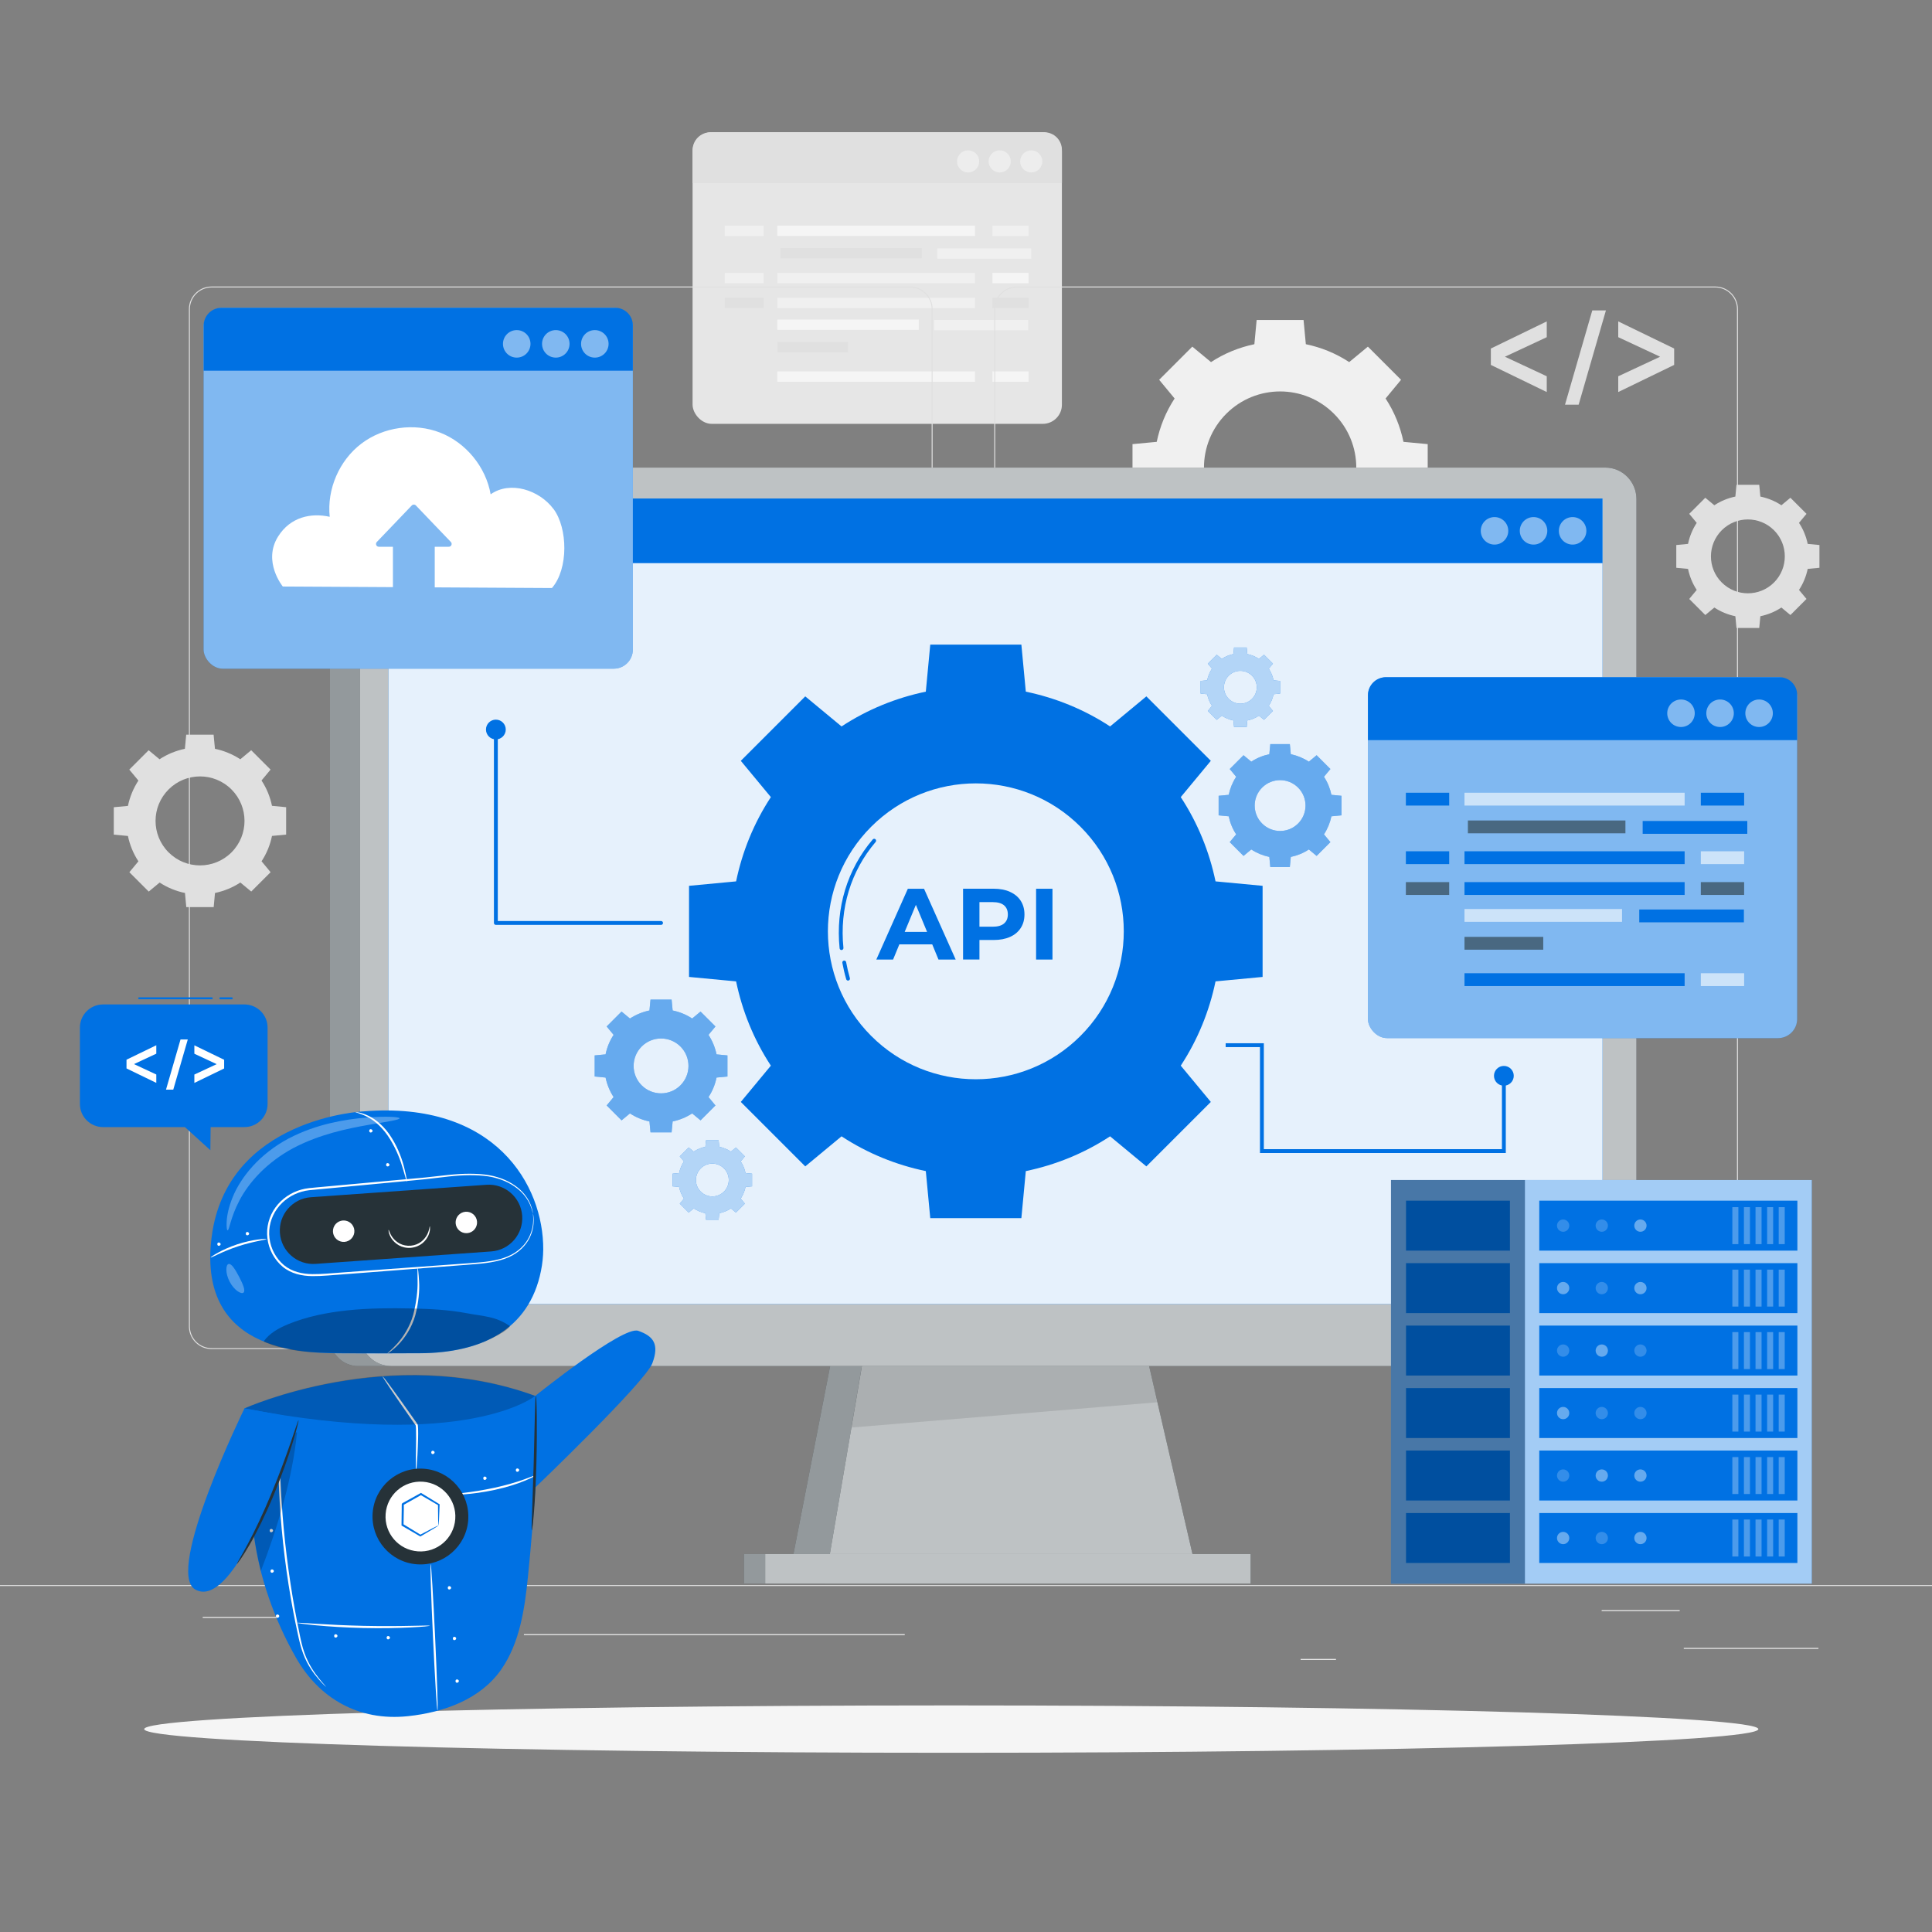 <?xml version="1.0" encoding="UTF-8"?>
<svg xmlns="http://www.w3.org/2000/svg" version="1.1" viewBox="0 0 500 500">
  <rect x="0" y="0" width="500" height="500" fill="#808080" stroke="none"/>
  <!-- Generator: Adobe Illustrator 28.7.1, SVG Export Plug-In . SVG Version: 1.2.0 Build 142)  -->
  <g>
    <g id="Background_complete">
      <path d="M303.99,103.13c-2.28,3.47-3.81,7.29-4.63,11.22l-6.27.59v12.14s6.27.59,6.27.59c.82,3.93,2.35,7.75,4.63,11.22l-4,4.84,8.58,8.58,4.84-4c3.47,2.28,7.29,3.81,11.22,4.63l.59,6.27h12.14s.59-6.27.59-6.27c3.94-.82,7.75-2.35,11.22-4.63l4.84,4,8.58-8.58-4-4.84c2.28-3.47,3.81-7.29,4.63-11.22l6.27-.59v-12.14s-6.27-.59-6.27-.59c-.82-3.93-2.35-7.75-4.63-11.22l4-4.84-8.58-8.58-4.84,4c-3.47-2.28-7.29-3.82-11.22-4.63l-.59-6.27h-12.14s-.59,6.27-.59,6.27c-3.93.82-7.75,2.35-11.22,4.63l-4.84-4-8.58,8.58,4,4.84ZM345.23,107.08c7.7,7.7,7.7,20.18,0,27.87-7.7,7.7-20.18,7.7-27.87,0-7.7-7.7-7.7-20.18,0-27.87,7.7-7.7,20.18-7.7,27.87,0Z" style="fill: #f0f0f0;"/>
      <g>
        <g>
          <rect x="179.24" y="34.23" width="95.58" height="75.46" rx="4.94" ry="4.94" style="fill: #e6e6e6;"/>
          <path d="M183.86,34.23h86.41c2.51,0,4.55,2.04,4.55,4.55v8.61h-95.58v-8.53c0-2.55,2.07-4.63,4.63-4.63Z" style="fill: #e0e0e0;"/>
        </g>
        <g>
          <path d="M269.75,41.77c0,1.59-1.29,2.87-2.87,2.87s-2.87-1.29-2.87-2.87,1.29-2.87,2.87-2.87,2.87,1.29,2.87,2.87Z" style="fill: #fafafa; opacity: .5;"/>
          <path d="M261.59,41.77c0,1.59-1.29,2.87-2.87,2.87s-2.87-1.29-2.87-2.87,1.29-2.87,2.87-2.87,2.87,1.29,2.87,2.87Z" style="fill: #fafafa; opacity: .5;"/>
          <circle cx="250.55" cy="41.77" r="2.87" style="fill: #fafafa; opacity: .5;"/>
        </g>
        <rect x="201.18" y="58.39" width="51.14" height="2.68" style="fill: #fff; opacity: .6;"/>
        <rect x="201.97" y="64.18" width="36.59" height="2.68" style="fill: #e0e0e0;"/>
        <rect x="256.84" y="58.39" width="9.35" height="2.68" style="fill: #f0f0f0;"/>
        <rect x="187.57" y="58.39" width="10.06" height="2.68" style="fill: #f0f0f0;"/>
        <rect x="201.18" y="70.62" width="51.14" height="2.68" style="fill: #f0f0f0;"/>
        <rect x="256.84" y="70.62" width="9.35" height="2.68" style="fill: #fff; opacity: .6;"/>
        <rect x="187.57" y="70.62" width="10.06" height="2.68" style="fill: #f0f0f0;"/>
        <rect x="201.18" y="96.12" width="51.14" height="2.68" style="fill: #fff; opacity: .6;"/>
        <rect x="256.84" y="96.12" width="9.35" height="2.68" style="fill: #fff; opacity: .6;"/>
        <rect x="201.18" y="77.07" width="51.14" height="2.68" style="fill: #f0f0f0;"/>
        <rect x="256.84" y="77.07" width="9.35" height="2.68" style="fill: #e0e0e0;"/>
        <rect x="187.57" y="77.07" width="10.06" height="2.68" style="fill: #e0e0e0;"/>
        <rect x="242.57" y="64.29" width="24.31" height="2.68" style="fill: #f0f0f0;"/>
        <rect x="201.18" y="82.69" width="36.59" height="2.68" style="fill: #fff; opacity: .6;"/>
        <rect x="241.77" y="82.8" width="24.31" height="2.68" style="fill: #f0f0f0;"/>
        <rect x="201.18" y="88.52" width="18.3" height="2.68" style="fill: #e0e0e0;"/>
      </g>
      <g>
        <g>
          <path d="M400.3,87.26l-10.83,5.06,10.83,5.06v4.08l-14.47-7.02v-4.24l14.47-7.02v4.08Z" style="fill: #e0e0e0;"/>
          <path d="M433.27,90.2v4.24l-14.47,7.02v-4.08l10.83-5.06-10.83-5.06v-4.08l14.47,7.02Z" style="fill: #e0e0e0;"/>
        </g>
        <polygon points="412.08 80.34 405.02 104.74 408.55 104.74 415.61 80.34 412.08 80.34" style="fill: #e0e0e0;"/>
      </g>
      <path d="M35.82,202.01c-1.33,2.03-2.23,4.26-2.71,6.56l-3.66.34v7.09s3.66.35,3.66.35c.48,2.3,1.37,4.53,2.71,6.56l-2.34,2.82,5.01,5.01,2.82-2.34c2.03,1.33,4.26,2.23,6.56,2.7l.34,3.66h7.09s.34-3.66.34-3.66c2.3-.48,4.53-1.37,6.56-2.71l2.82,2.34,5.01-5.01-2.34-2.82c1.33-2.03,2.23-4.26,2.7-6.56l3.66-.35v-7.09s-3.66-.35-3.66-.35c-.48-2.3-1.37-4.53-2.71-6.56l2.34-2.82-5.01-5.01-2.82,2.34c-2.03-1.33-4.26-2.23-6.56-2.71l-.35-3.66h-7.09s-.34,3.66-.34,3.66c-2.3.48-4.53,1.37-6.56,2.71l-2.82-2.34-5.01,5.01,2.34,2.82ZM59.91,204.31c4.49,4.5,4.5,11.78,0,16.28-4.5,4.5-11.78,4.5-16.28,0s-4.5-11.78,0-16.28c4.5-4.5,11.78-4.5,16.28,0Z" style="fill: #e0e0e0;"/>
      <path d="M439.11,135.32c-1.11,1.68-1.85,3.53-2.25,5.44l-3.04.29v5.89s3.04.29,3.04.29c.4,1.91,1.14,3.76,2.25,5.44l-1.94,2.34,4.16,4.16,2.34-1.94c1.68,1.11,3.53,1.85,5.44,2.25l.29,3.04h5.89s.29-3.04.29-3.04c1.91-.4,3.76-1.14,5.44-2.25l2.34,1.94,4.16-4.16-1.94-2.34c1.11-1.68,1.85-3.53,2.25-5.44l3.04-.29v-5.89s-3.04-.29-3.04-.29c-.4-1.91-1.14-3.76-2.25-5.44l1.94-2.34-4.16-4.16-2.34,1.94c-1.68-1.11-3.53-1.85-5.44-2.25l-.29-3.04h-5.89s-.29,3.04-.29,3.04c-1.91.4-3.76,1.14-5.44,2.25l-2.34-1.94-4.16,4.16,1.94,2.34ZM459.11,137.23c3.73,3.73,3.73,9.78,0,13.52-3.73,3.73-9.78,3.73-13.52,0s-3.73-9.78,0-13.52c3.73-3.73,9.78-3.73,13.52,0Z" style="fill: #e0e0e0;"/>
      <g>
        <rect x="435.76" y="426.47" width="34.85" height=".26" style="fill: #ebebeb;"/>
        <rect x="336.6" y="429.33" width="9.15" height=".26" style="fill: #ebebeb;"/>
        <rect x="414.51" y="416.7" width="20.19" height=".26" style="fill: #ebebeb;"/>
        <rect x="52.46" y="418.47" width="45.44" height=".26" style="fill: #ebebeb;"/>
        <rect x="107.27" y="418.47" width="6.66" height=".26" style="fill: #ebebeb;"/>
        <rect x="135.59" y="422.91" width="98.56" height=".26" style="fill: #ebebeb;"/>
      </g>
      <g>
        <g>
          <path d="M443.92,349.14h-180.75c-3.23,0-5.86-2.63-5.86-5.86V80.01c0-3.23,2.63-5.86,5.86-5.86h180.75c3.23,0,5.86,2.63,5.86,5.86v263.27c0,3.23-2.63,5.86-5.86,5.86ZM263.17,74.4c-3.09,0-5.61,2.52-5.61,5.61v263.27c0,3.09,2.52,5.61,5.61,5.61h180.75c3.09,0,5.61-2.52,5.61-5.61V80.01c0-3.09-2.52-5.61-5.61-5.61h-180.75Z" style="fill: #e0e0e0;"/>
          <path d="M235.49,349.14H54.75c-3.23,0-5.86-2.63-5.86-5.86V80.01c0-3.23,2.63-5.86,5.86-5.86h180.75c3.23,0,5.86,2.63,5.86,5.86v263.27c0,3.23-2.63,5.86-5.86,5.86ZM54.75,74.4c-3.09,0-5.61,2.52-5.61,5.61v263.27c0,3.09,2.52,5.61,5.61,5.61h180.75c3.09,0,5.61-2.52,5.61-5.61V80.01c0-3.09-2.52-5.61-5.61-5.61H54.75Z" style="fill: #e0e0e0;"/>
        </g>
        <rect x="0" y="410.21" width="500" height=".25" style="fill: #e0e0e0;"/>
      </g>
    </g>
    <g id="Background_simple" style="display: none;">
      <path d="M411.14,148.1c-.24-18.06-1.99-36.44-9.08-53.05-7.09-16.61-20.19-31.36-37.37-36.92-15.77-5.1-33.26-2-48.35,4.86-26.98,12.26-47.34,35.4-65.1,59.12-9.3,12.42-18.21,25.27-27.8,37.47-15.19,19.32-37.03,32.28-61.27,36.34l-70.4,11.77c-18.46,3.32-40.75,8.42-46.72,19.61-5.98,11.19-4.26,25.3,1.65,36.53s15.49,20.05,25.38,28c46.52,37.46,103.18,60.58,161.06,75.33,24.17,6.16,49.87,10.91,73.81,3.88,34.9-10.25,58.19-43.13,73.29-76.22,20.92-45.83,31.56-96.33,30.9-146.71Z" style="fill: #407bff;"/>
      <g style="opacity: .9;">
        <path d="M411.14,148.1c-.24-18.06-1.99-36.44-9.08-53.05-7.09-16.61-20.19-31.36-37.37-36.92-15.77-5.1-33.26-2-48.35,4.86-26.98,12.26-47.34,35.4-65.1,59.12-9.3,12.42-18.21,25.27-27.8,37.47-15.19,19.32-37.03,32.28-61.27,36.34l-70.4,11.77c-18.46,3.32-40.75,8.42-46.72,19.61-5.98,11.19-4.26,25.3,1.65,36.53s15.49,20.05,25.38,28c46.52,37.46,103.18,60.58,161.06,75.33,24.17,6.16,49.87,10.91,73.81,3.88,34.9-10.25,58.19-43.13,73.29-76.22,20.92-45.83,31.56-96.33,30.9-146.71Z" style="fill: #fff;"/>
      </g>
    </g>
    <g id="Shadow">
      <path d="M455.06,447.49c0,3.39-93.52,6.13-208.87,6.13s-208.87-2.75-208.87-6.13,93.52-6.13,208.87-6.13,208.87,2.75,208.87,6.13Z" style="fill: #f5f5f5;"/>
    </g>
    <g id="Device">
      <g>
        <g>
          <g>
            <path d="M94.51,121.01h23.63v232.53h-25.42c-4.04,0-7.32-3.28-7.32-7.32v-216.11c0-5.03,4.08-9.11,9.11-9.11Z" style="fill: #263238; isolation: isolate;"/>
            <polygon points="215.62 349.53 205.22 402.82 220.31 402.82 232.35 349.97 215.62 349.53" style="fill: #263238; isolation: isolate;"/>
            <rect x="192.53" y="402.19" width="7.64" height="7.64" style="fill: #263238; isolation: isolate;"/>
            <path d="M94.51,121.01h23.63v232.53h-25.42c-4.04,0-7.32-3.28-7.32-7.32v-216.11c0-5.03,4.08-9.11,9.11-9.11Z" style="fill: #fff; opacity: .5;"/>
            <polygon points="215.62 349.53 205.22 402.82 220.31 402.82 232.35 349.97 215.62 349.53" style="fill: #fff; opacity: .5;"/>
            <rect x="192.53" y="402.19" width="7.64" height="7.64" style="fill: #fff; opacity: .5;"/>
          </g>
          <polygon points="310.38 409.83 213.46 409.83 227.23 329.07 291.73 329.07 310.38 409.83" style="fill: #263238;"/>
          <polygon points="310.38 409.83 213.46 409.83 227.23 329.07 291.73 329.07 310.38 409.83" style="fill: #fff; opacity: .7;"/>
          <polygon points="297.34 353.54 223.02 353.54 220.31 369.45 299.51 362.91 297.34 353.54" style="isolation: isolate; opacity: .1;"/>
          <g>
            <rect x="198.03" y="402.19" width="125.63" height="7.64" style="fill: #263238;"/>
            <g style="opacity: .7;">
              <rect x="198.03" y="402.19" width="125.63" height="7.64" style="fill: #fff;"/>
            </g>
          </g>
          <g>
            <path d="M101.23,121.01h314.24c4.44,0,8.04,3.66,8.04,8.17v216.18c0,4.51-3.6,8.17-8.04,8.17H101.23c-4.44,0-8.04-3.66-8.04-8.17v-216.18c0-4.51,3.6-8.17,8.04-8.17Z" style="fill: #263238;"/>
            <g style="opacity: .7;">
              <path d="M101.23,121.01h314.24c4.44,0,8.04,3.66,8.04,8.17v216.18c0,4.51-3.6,8.17-8.04,8.17H101.23c-4.44,0-8.04-3.66-8.04-8.17v-216.18c0-4.51,3.6-8.17,8.04-8.17Z" style="fill: #fff;"/>
            </g>
            <g>
              <rect x="100.55" y="129.01" width="314.18" height="208.46" style="fill: #0071e3;"/>
              <rect x="100.55" y="129.01" width="314.18" height="208.46" style="fill: #fff; opacity: .9;"/>
              <rect x="100.55" y="129.01" width="314.18" height="16.73" style="fill: #0071e3;"/>
              <path d="M410.55,137.38c0,1.96-1.59,3.56-3.56,3.56s-3.56-1.59-3.56-3.56,1.59-3.56,3.56-3.56,3.56,1.59,3.56,3.56Z" style="fill: #fff; opacity: .5;"/>
              <path d="M400.44,137.38c0,1.96-1.59,3.56-3.56,3.56s-3.56-1.59-3.56-3.56,1.59-3.56,3.56-3.56,3.56,1.59,3.56,3.56Z" style="fill: #fff; opacity: .5;"/>
              <path d="M390.34,137.38c0,1.96-1.59,3.56-3.56,3.56s-3.56-1.59-3.56-3.56,1.59-3.56,3.56-3.56,3.56,1.59,3.56,3.56Z" style="fill: #fff; opacity: .5;"/>
            </g>
          </g>
        </g>
        <g>
          <path d="M158.8,267.82c-1.03,1.56-1.72,3.28-2.08,5.05l-2.82.27v5.46s2.82.27,2.82.27c.37,1.77,1.06,3.48,2.08,5.05l-1.8,2.17,3.86,3.86,2.17-1.8c1.56,1.03,3.28,1.72,5.05,2.08l.27,2.82h5.46s.27-2.82.27-2.82c1.77-.37,3.48-1.06,5.05-2.08l2.17,1.8,3.86-3.86-1.8-2.17c1.03-1.56,1.72-3.28,2.08-5.05l2.82-.27v-5.46s-2.82-.27-2.82-.27c-.37-1.77-1.06-3.48-2.08-5.05l1.8-2.17-3.86-3.86-2.17,1.8c-1.56-1.03-3.28-1.72-5.05-2.08l-.27-2.82h-5.46s-.27,2.82-.27,2.82c-1.77.37-3.48,1.06-5.05,2.08l-2.17-1.8-3.86,3.86,1.8,2.17ZM176.1,270.84c2.77,2.77,2.77,7.27,0,10.04-2.77,2.77-7.27,2.77-10.04,0s-2.77-7.27,0-10.04,7.27-2.77,10.04,0Z" style="fill: #0071e3;"/>
          <path d="M158.8,267.82c-1.03,1.56-1.72,3.28-2.08,5.05l-2.82.27v5.46s2.82.27,2.82.27c.37,1.77,1.06,3.48,2.08,5.05l-1.8,2.17,3.86,3.86,2.17-1.8c1.56,1.03,3.28,1.72,5.05,2.08l.27,2.82h5.46s.27-2.82.27-2.82c1.77-.37,3.48-1.06,5.05-2.08l2.17,1.8,3.86-3.86-1.8-2.17c1.03-1.56,1.72-3.28,2.08-5.05l2.82-.27v-5.46s-2.82-.27-2.82-.27c-.37-1.77-1.06-3.48-2.08-5.05l1.8-2.17-3.86-3.86-2.17,1.8c-1.56-1.03-3.28-1.72-5.05-2.08l-.27-2.82h-5.46s-.27,2.82-.27,2.82c-1.77.37-3.48,1.06-5.05,2.08l-2.17-1.8-3.86,3.86,1.8,2.17ZM176.1,270.84c2.77,2.77,2.77,7.27,0,10.04-2.77,2.77-7.27,2.77-10.04,0s-2.77-7.27,0-10.04,7.27-2.77,10.04,0Z" style="fill: #fff; opacity: .4;"/>
        </g>
        <g>
          <path d="M319.92,201.03c-.95,1.45-1.59,3.04-1.93,4.67l-2.61.25v5.06s2.61.25,2.61.25c.34,1.64.98,3.23,1.93,4.67l-1.67,2.01,3.57,3.57,2.01-1.67c1.45.95,3.04,1.59,4.67,1.93l.25,2.61h5.06s.25-2.61.25-2.61c1.64-.34,3.23-.98,4.67-1.93l2.01,1.67,3.57-3.57-1.67-2.01c.95-1.45,1.59-3.04,1.93-4.67l2.61-.25v-5.06s-2.61-.25-2.61-.25c-.34-1.64-.98-3.23-1.93-4.67l1.67-2.01-3.57-3.57-2.01,1.67c-1.45-.95-3.04-1.59-4.67-1.93l-.25-2.61h-5.06s-.25,2.61-.25,2.61c-1.64.34-3.23.98-4.67,1.93l-2.01-1.67-3.57,3.57,1.67,2.01ZM335.94,203.83c2.57,2.57,2.57,6.73,0,9.3-2.57,2.57-6.73,2.57-9.3,0s-2.57-6.73,0-9.3c2.57-2.57,6.73-2.57,9.3,0Z" style="fill: #0071e3;"/>
          <path d="M319.92,201.03c-.95,1.45-1.59,3.04-1.93,4.67l-2.61.25v5.06s2.61.25,2.61.25c.34,1.64.98,3.23,1.93,4.67l-1.67,2.01,3.57,3.57,2.01-1.67c1.45.95,3.04,1.59,4.67,1.93l.25,2.61h5.06s.25-2.61.25-2.61c1.64-.34,3.23-.98,4.67-1.93l2.01,1.67,3.57-3.57-1.67-2.01c.95-1.45,1.59-3.04,1.93-4.67l2.61-.25v-5.06s-2.61-.25-2.61-.25c-.34-1.64-.98-3.23-1.93-4.67l1.67-2.01-3.57-3.57-2.01,1.67c-1.45-.95-3.04-1.59-4.67-1.93l-.25-2.61h-5.06s-.25,2.61-.25,2.61c-1.64.34-3.23.98-4.67,1.93l-2.01-1.67-3.57,3.57,1.67,2.01ZM335.94,203.83c2.57,2.57,2.57,6.73,0,9.3-2.57,2.57-6.73,2.57-9.3,0s-2.57-6.73,0-9.3c2.57-2.57,6.73-2.57,9.3,0Z" style="fill: #fff; opacity: .4;"/>
        </g>
        <g>
          <path d="M313.66,173.05c-.61.93-1.03,1.96-1.25,3.02l-1.69.16v3.27s1.69.16,1.69.16c.22,1.06.63,2.09,1.25,3.02l-1.08,1.3,2.31,2.31,1.3-1.08c.93.61,1.96,1.03,3.02,1.25l.16,1.69h3.27s.16-1.69.16-1.69c1.06-.22,2.09-.63,3.02-1.25l1.3,1.08,2.31-2.31-1.08-1.3c.61-.93,1.03-1.96,1.25-3.02l1.69-.16v-3.27s-1.69-.16-1.69-.16c-.22-1.06-.63-2.09-1.25-3.02l1.08-1.3-2.31-2.31-1.3,1.08c-.93-.61-1.96-1.03-3.02-1.25l-.16-1.69h-3.27s-.16,1.69-.16,1.69c-1.06.22-2.09.63-3.02,1.25l-1.3-1.08-2.31,2.31,1.08,1.3ZM324.01,174.86c1.66,1.66,1.66,4.35,0,6.01-1.66,1.66-4.35,1.66-6.01,0-1.66-1.66-1.66-4.35,0-6.01,1.66-1.66,4.35-1.66,6.01,0Z" style="fill: #0071e3;"/>
          <path d="M313.66,173.05c-.61.93-1.03,1.96-1.25,3.02l-1.69.16v3.27s1.69.16,1.69.16c.22,1.06.63,2.09,1.25,3.02l-1.08,1.3,2.31,2.31,1.3-1.08c.93.61,1.96,1.03,3.02,1.25l.16,1.69h3.27s.16-1.69.16-1.69c1.06-.22,2.09-.63,3.02-1.25l1.3,1.08,2.31-2.31-1.08-1.3c.61-.93,1.03-1.96,1.25-3.02l1.69-.16v-3.27s-1.69-.16-1.69-.16c-.22-1.06-.63-2.09-1.25-3.02l1.08-1.3-2.31-2.31-1.3,1.08c-.93-.61-1.96-1.03-3.02-1.25l-.16-1.69h-3.27s-.16,1.69-.16,1.69c-1.06.22-2.09.63-3.02,1.25l-1.3-1.08-2.31,2.31,1.08,1.3ZM324.01,174.86c1.66,1.66,1.66,4.35,0,6.01-1.66,1.66-4.35,1.66-6.01,0-1.66-1.66-1.66-4.35,0-6.01,1.66-1.66,4.35-1.66,6.01,0Z" style="fill: #fff; opacity: .7;"/>
        </g>
        <g>
          <path d="M177,300.57c-.61.93-1.03,1.96-1.25,3.02l-1.69.16v3.27s1.69.16,1.69.16c.22,1.06.63,2.09,1.25,3.02l-1.08,1.3,2.31,2.31,1.3-1.08c.93.61,1.96,1.03,3.02,1.25l.16,1.69h3.27s.16-1.69.16-1.69c1.06-.22,2.09-.63,3.02-1.25l1.3,1.08,2.31-2.31-1.08-1.3c.61-.93,1.03-1.96,1.25-3.02l1.69-.16v-3.27s-1.69-.16-1.69-.16c-.22-1.06-.63-2.09-1.25-3.02l1.08-1.3-2.31-2.31-1.3,1.08c-.93-.61-1.96-1.03-3.02-1.25l-.16-1.69h-3.27s-.16,1.69-.16,1.69c-1.06.22-2.09.63-3.02,1.25l-1.3-1.08-2.31,2.31,1.08,1.3ZM187.36,302.38c1.66,1.66,1.66,4.35,0,6.01-1.66,1.66-4.35,1.66-6.01,0s-1.66-4.35,0-6.01,4.35-1.66,6.01,0Z" style="fill: #0071e3;"/>
          <path d="M177,300.57c-.61.93-1.03,1.96-1.25,3.02l-1.69.16v3.27s1.69.16,1.69.16c.22,1.06.63,2.09,1.25,3.02l-1.08,1.3,2.31,2.31,1.3-1.08c.93.61,1.96,1.03,3.02,1.25l.16,1.69h3.27s.16-1.69.16-1.69c1.06-.22,2.09-.63,3.02-1.25l1.3,1.08,2.31-2.31-1.08-1.3c.61-.93,1.03-1.96,1.25-3.02l1.69-.16v-3.27s-1.69-.16-1.69-.16c-.22-1.06-.63-2.09-1.25-3.02l1.08-1.3-2.31-2.31-1.3,1.08c-.93-.61-1.96-1.03-3.02-1.25l-.16-1.69h-3.27s-.16,1.69-.16,1.69c-1.06.22-2.09.63-3.02,1.25l-1.3-1.08-2.31,2.31,1.08,1.3ZM187.36,302.38c1.66,1.66,1.66,4.35,0,6.01-1.66,1.66-4.35,1.66-6.01,0s-1.66-4.35,0-6.01,4.35-1.66,6.01,0Z" style="fill: #fff; opacity: .7;"/>
        </g>
        <g>
          <path d="M199.5,206.29c-4.43,6.75-7.41,14.16-9,21.81l-12.18,1.15v23.58s12.18,1.15,12.18,1.15c1.59,7.64,4.57,15.06,9,21.81l-7.78,9.39,16.68,16.68,9.39-7.78c6.75,4.43,14.16,7.41,21.81,9l1.15,12.18h23.58s1.15-12.18,1.15-12.18c7.65-1.59,15.06-4.57,21.81-9l9.39,7.78,16.68-16.68-7.78-9.39c4.43-6.75,7.41-14.16,9-21.81l12.18-1.15v-23.58s-12.18-1.15-12.18-1.15c-1.59-7.64-4.57-15.06-9-21.81l7.78-9.39-16.68-16.68-9.39,7.78c-6.75-4.43-14.16-7.41-21.81-9l-1.15-12.18h-23.58s-1.15,12.18-1.15,12.18c-7.64,1.59-15.06,4.57-21.81,9l-9.39-7.78-16.68,16.68,7.78,9.39ZM279.62,213.95c14.95,14.95,14.95,39.2,0,54.15-14.96,14.95-39.2,14.95-54.15,0-14.95-14.95-14.95-39.2,0-54.15,14.95-14.95,39.2-14.95,54.15,0Z" style="fill: #0071e3;"/>
          <g>
            <path d="M241.26,244.4h-8.51l-1.62,3.93h-4.34l8.16-18.32h4.19l8.19,18.32h-4.45l-1.62-3.93ZM239.93,241.18l-2.9-7.01-2.9,7.01h5.81Z" style="fill: #0071e3;"/>
            <path d="M261.4,230.82c1.2.54,2.12,1.31,2.76,2.3.64.99.97,2.17.97,3.53s-.32,2.52-.97,3.52c-.65,1-1.57,1.77-2.76,2.3-1.19.53-2.6.8-4.23.8h-3.69v5.05h-4.24v-18.32h7.93c1.62,0,3.03.27,4.23.81ZM259.84,239c.66-.55.99-1.33.99-2.34s-.33-1.82-.99-2.37c-.66-.55-1.63-.82-2.9-.82h-3.46v6.36h3.46c1.27,0,2.24-.27,2.9-.82Z" style="fill: #0071e3;"/>
            <path d="M268.14,230.01h4.24v18.32h-4.24v-18.32Z" style="fill: #0071e3;"/>
          </g>
          <path d="M217.79,245.88c-.25,0-.47-.19-.5-.45-1.06-10.45,1.98-20.46,8.57-28.18.18-.21.5-.23.7-.06.21.18.23.49.06.7-6.41,7.51-9.38,17.25-8.34,27.42.03.27-.17.52-.45.55-.02,0-.03,0-.05,0Z" style="fill: #0071e3;"/>
          <path d="M219.48,253.78c-.22,0-.42-.14-.48-.36-.41-1.39-.74-2.82-1-4.24-.05-.27.13-.53.4-.58.27-.05.53.13.58.4.25,1.39.58,2.78.97,4.14.08.26-.07.54-.34.62-.05.01-.09.02-.14.02Z" style="fill: #0071e3;"/>
        </g>
        <polyline points="128.33 188.8 128.33 238.86 171.08 238.86" style="fill: none; stroke: #0071e3; stroke-linecap: round; stroke-linejoin: round;"/>
        <circle cx="128.33" cy="188.8" r="2.56" style="fill: #0071e3;"/>
        <circle cx="389.2" cy="278.42" r="2.56" style="fill: #0071e3;"/>
        <polyline points="389.2 278.05 389.2 297.9 326.58 297.9 326.58 270.49 317.2 270.49" style="fill: none; stroke: #0071e3; stroke-miterlimit: 10;"/>
      </g>
    </g>
    <g id="Server">
      <g>
        <rect x="359.99" y="305.39" width="108.89" height="104.44" style="fill: #0071e3;"/>
        <rect x="359.99" y="305.39" width="108.89" height="104.44" style="fill: #fff; isolation: isolate; opacity: .4;"/>
        <rect x="394.65" y="305.39" width="74.22" height="104.44" style="fill: #fff; isolation: isolate; opacity: .4;"/>
        <rect x="398.36" y="310.73" width="66.8" height="12.93" style="fill: #0071e3;"/>
        <rect x="398.36" y="326.9" width="66.8" height="12.93" style="fill: #0071e3;"/>
        <rect x="398.36" y="343.06" width="66.8" height="12.93" style="fill: #0071e3;"/>
        <rect x="398.36" y="359.23" width="66.8" height="12.93" style="fill: #0071e3;"/>
        <rect x="398.36" y="375.4" width="66.8" height="12.93" style="fill: #0071e3;"/>
        <rect x="398.36" y="391.57" width="66.8" height="12.93" style="fill: #0071e3;"/>
        <rect x="363.88" y="310.73" width="26.89" height="12.93" style="fill: #0071e3;"/>
        <rect x="363.88" y="326.9" width="26.89" height="12.93" style="fill: #0071e3;"/>
        <rect x="363.88" y="343.06" width="26.89" height="12.93" style="fill: #0071e3;"/>
        <rect x="363.88" y="359.23" width="26.89" height="12.93" style="fill: #0071e3;"/>
        <rect x="363.88" y="375.4" width="26.89" height="12.93" style="fill: #0071e3;"/>
        <rect x="363.88" y="391.57" width="26.89" height="12.93" style="fill: #0071e3;"/>
        <rect x="460.33" y="312.41" width="1.56" height="9.57" style="fill: #fff; isolation: isolate; opacity: .3;"/>
        <rect x="457.33" y="312.41" width="1.56" height="9.57" style="fill: #fff; isolation: isolate; opacity: .3;"/>
        <rect x="454.33" y="312.41" width="1.56" height="9.57" style="fill: #fff; isolation: isolate; opacity: .3;"/>
        <rect x="451.33" y="312.41" width="1.56" height="9.57" style="fill: #fff; isolation: isolate; opacity: .3;"/>
        <rect x="448.33" y="312.41" width="1.56" height="9.57" style="fill: #fff; isolation: isolate; opacity: .3;"/>
        <rect x="460.33" y="328.58" width="1.56" height="9.56" style="fill: #fff; isolation: isolate; opacity: .3;"/>
        <rect x="457.33" y="328.58" width="1.56" height="9.56" style="fill: #fff; isolation: isolate; opacity: .3;"/>
        <rect x="454.33" y="328.58" width="1.56" height="9.56" style="fill: #fff; isolation: isolate; opacity: .3;"/>
        <rect x="451.33" y="328.58" width="1.56" height="9.56" style="fill: #fff; isolation: isolate; opacity: .3;"/>
        <rect x="448.33" y="328.58" width="1.56" height="9.56" style="fill: #fff; isolation: isolate; opacity: .3;"/>
        <rect x="460.33" y="344.75" width="1.56" height="9.56" style="fill: #fff; isolation: isolate; opacity: .3;"/>
        <rect x="457.33" y="344.75" width="1.56" height="9.56" style="fill: #fff; isolation: isolate; opacity: .3;"/>
        <rect x="454.33" y="344.75" width="1.56" height="9.56" style="fill: #fff; isolation: isolate; opacity: .3;"/>
        <rect x="451.33" y="344.75" width="1.56" height="9.56" style="fill: #fff; isolation: isolate; opacity: .3;"/>
        <rect x="448.33" y="344.75" width="1.56" height="9.56" style="fill: #fff; isolation: isolate; opacity: .3;"/>
        <rect x="460.33" y="360.92" width="1.56" height="9.57" style="fill: #fff; isolation: isolate; opacity: .3;"/>
        <rect x="457.33" y="360.92" width="1.56" height="9.57" style="fill: #fff; isolation: isolate; opacity: .3;"/>
        <rect x="454.33" y="360.92" width="1.56" height="9.57" style="fill: #fff; isolation: isolate; opacity: .3;"/>
        <rect x="451.33" y="360.92" width="1.56" height="9.57" style="fill: #fff; isolation: isolate; opacity: .3;"/>
        <rect x="448.33" y="360.92" width="1.56" height="9.57" style="fill: #fff; isolation: isolate; opacity: .3;"/>
        <rect x="460.33" y="377.09" width="1.56" height="9.56" style="fill: #fff; isolation: isolate; opacity: .3;"/>
        <rect x="457.33" y="377.09" width="1.56" height="9.56" style="fill: #fff; isolation: isolate; opacity: .3;"/>
        <rect x="454.33" y="377.09" width="1.56" height="9.56" style="fill: #fff; isolation: isolate; opacity: .3;"/>
        <rect x="451.33" y="377.09" width="1.56" height="9.56" style="fill: #fff; isolation: isolate; opacity: .3;"/>
        <rect x="448.33" y="377.09" width="1.56" height="9.56" style="fill: #fff; isolation: isolate; opacity: .3;"/>
        <rect x="460.33" y="393.25" width="1.56" height="9.57" style="fill: #fff; isolation: isolate; opacity: .3;"/>
        <rect x="457.33" y="393.25" width="1.56" height="9.57" style="fill: #fff; isolation: isolate; opacity: .3;"/>
        <rect x="454.33" y="393.25" width="1.56" height="9.57" style="fill: #fff; isolation: isolate; opacity: .3;"/>
        <rect x="451.33" y="393.25" width="1.56" height="9.57" style="fill: #fff; isolation: isolate; opacity: .3;"/>
        <rect x="448.33" y="393.25" width="1.56" height="9.57" style="fill: #fff; isolation: isolate; opacity: .3;"/>
        <path d="M406.13,317.19c0,.88-.71,1.59-1.59,1.59s-1.59-.71-1.59-1.59.71-1.59,1.59-1.59h0c.88,0,1.59.71,1.59,1.59Z" style="fill: #fff; isolation: isolate; opacity: .2;"/>
        <path d="M416.13,317.19c0,.88-.71,1.59-1.59,1.59s-1.59-.71-1.59-1.59.71-1.59,1.59-1.59h0c.88,0,1.59.71,1.59,1.59Z" style="fill: #fff; isolation: isolate; opacity: .2;"/>
        <path d="M426.13,317.19c0,.88-.71,1.59-1.59,1.59s-1.59-.71-1.59-1.59.71-1.59,1.59-1.59h0c.88,0,1.59.71,1.59,1.59Z" style="fill: #fff; isolation: isolate; opacity: .4;"/>
        <path d="M406.13,333.36c0,.88-.71,1.59-1.59,1.59s-1.59-.71-1.59-1.59.71-1.59,1.59-1.59h0c.88,0,1.59.71,1.59,1.59Z" style="fill: #fff; isolation: isolate; opacity: .4;"/>
        <path d="M416.13,333.36c0,.88-.71,1.59-1.59,1.59s-1.59-.71-1.59-1.59.71-1.59,1.59-1.59h0c.88,0,1.59.71,1.59,1.59Z" style="fill: #fff; isolation: isolate; opacity: .2;"/>
        <path d="M426.13,333.36c0,.88-.71,1.59-1.59,1.59s-1.59-.71-1.59-1.59.71-1.59,1.59-1.59h0c.88,0,1.59.71,1.59,1.59Z" style="fill: #fff; isolation: isolate; opacity: .4;"/>
        <path d="M406.13,349.53c0,.88-.71,1.59-1.59,1.59s-1.59-.71-1.59-1.59.71-1.59,1.59-1.59h0c.88,0,1.59.71,1.59,1.59Z" style="fill: #fff; isolation: isolate; opacity: .2;"/>
        <path d="M416.13,349.53c0,.88-.71,1.59-1.59,1.59s-1.59-.71-1.59-1.59.71-1.59,1.59-1.59h0c.88,0,1.59.71,1.59,1.59Z" style="fill: #fff; isolation: isolate; opacity: .4;"/>
        <path d="M426.13,349.53c0,.88-.71,1.59-1.59,1.59s-1.59-.71-1.59-1.59.71-1.59,1.59-1.59h0c.88,0,1.59.71,1.59,1.59Z" style="fill: #fff; isolation: isolate; opacity: .2;"/>
        <path d="M406.13,365.7c0,.88-.71,1.59-1.59,1.59s-1.59-.71-1.59-1.59.71-1.59,1.59-1.59h0c.88,0,1.59.71,1.59,1.59Z" style="fill: #fff; isolation: isolate; opacity: .4;"/>
        <path d="M416.13,365.7c0,.88-.71,1.59-1.59,1.59s-1.59-.71-1.59-1.59.71-1.59,1.59-1.59h0c.88,0,1.59.71,1.59,1.59Z" style="fill: #fff; isolation: isolate; opacity: .2;"/>
        <path d="M426.13,365.7c0,.88-.71,1.59-1.59,1.59s-1.59-.71-1.59-1.59.71-1.59,1.59-1.59h0c.88,0,1.59.71,1.59,1.59Z" style="fill: #fff; isolation: isolate; opacity: .2;"/>
        <path d="M406.13,381.87c0,.88-.71,1.59-1.59,1.59s-1.59-.71-1.59-1.59.71-1.59,1.59-1.59h0c.88,0,1.59.71,1.59,1.59Z" style="fill: #fff; isolation: isolate; opacity: .2;"/>
        <path d="M416.13,381.87c0,.88-.71,1.59-1.59,1.59s-1.59-.71-1.59-1.59.71-1.59,1.59-1.59h0c.88,0,1.59.71,1.59,1.59Z" style="fill: #fff; isolation: isolate; opacity: .4;"/>
        <path d="M426.13,381.87c0,.88-.71,1.59-1.59,1.59s-1.59-.71-1.59-1.59.71-1.59,1.59-1.59h0c.88,0,1.59.71,1.59,1.59Z" style="fill: #fff; isolation: isolate; opacity: .4;"/>
        <path d="M406.13,398.04c0,.88-.71,1.59-1.59,1.59s-1.59-.71-1.59-1.59.71-1.59,1.59-1.59h0c.88,0,1.59.71,1.59,1.59Z" style="fill: #fff; isolation: isolate; opacity: .4;"/>
        <path d="M416.13,398.04c0,.88-.71,1.59-1.59,1.59s-1.59-.71-1.59-1.59.71-1.59,1.59-1.59h0c.88,0,1.59.71,1.59,1.59Z" style="fill: #fff; isolation: isolate; opacity: .2;"/>
        <path d="M426.13,398.04c0,.88-.71,1.59-1.59,1.59s-1.59-.71-1.59-1.59.71-1.59,1.59-1.59h0c.88,0,1.59.71,1.59,1.59Z" style="fill: #fff; isolation: isolate; opacity: .4;"/>
        <rect x="359.99" y="305.39" width="34.66" height="104.44" style="opacity: .3;"/>
      </g>
    </g>
    <g id="Screens">
      <g>
        <g>
          <rect x="354.01" y="175.26" width="111.08" height="93.4" rx="4.94" ry="4.94" style="fill: #0071e3;"/>
          <rect x="354.01" y="175.26" width="111.08" height="93.4" rx="4.94" ry="4.94" style="fill: #fff; opacity: .5;"/>
          <path d="M358.64,175.26h101.91c2.51,0,4.55,2.04,4.55,4.55v11.74h-111.08v-11.66c0-2.55,2.07-4.63,4.63-4.63Z" style="fill: #0071e3;"/>
        </g>
        <g>
          <path d="M458.81,184.59c0,1.96-1.59,3.56-3.56,3.56s-3.56-1.59-3.56-3.56,1.59-3.56,3.56-3.56,3.56,1.59,3.56,3.56Z" style="fill: #fff; opacity: .5;"/>
          <path d="M448.71,184.59c0,1.96-1.59,3.56-3.56,3.56s-3.56-1.59-3.56-3.56,1.59-3.56,3.56-3.56,3.56,1.59,3.56,3.56Z" style="fill: #fff; opacity: .5;"/>
          <path d="M438.6,184.59c0,1.96-1.59,3.56-3.56,3.56s-3.56-1.59-3.56-3.56,1.59-3.56,3.56-3.56,3.56,1.59,3.56,3.56Z" style="fill: #fff; opacity: .5;"/>
        </g>
        <rect x="379.01" y="205.16" width="56.97" height="3.32" style="fill: #fff; opacity: .6;"/>
        <rect x="379.89" y="212.34" width="40.77" height="3.32" style="fill: #263238; opacity: .6;"/>
        <rect x="440.17" y="205.16" width="11.21" height="3.32" style="fill: #0071e3;"/>
        <rect x="363.84" y="205.16" width="11.21" height="3.32" style="fill: #0071e3;"/>
        <rect x="379.01" y="220.31" width="56.97" height="3.32" style="fill: #0071e3;"/>
        <rect x="440.17" y="220.31" width="11.21" height="3.32" style="fill: #fff; opacity: .6;"/>
        <rect x="363.84" y="220.31" width="11.21" height="3.32" style="fill: #0071e3;"/>
        <rect x="379.01" y="251.87" width="56.97" height="3.32" style="fill: #0071e3;"/>
        <rect x="440.17" y="251.87" width="11.21" height="3.32" style="fill: #fff; opacity: .6;"/>
        <rect x="379.01" y="228.29" width="56.97" height="3.32" style="fill: #0071e3;"/>
        <rect x="440.17" y="228.29" width="11.21" height="3.32" style="fill: #263238; opacity: .6;"/>
        <rect x="363.84" y="228.29" width="11.21" height="3.32" style="fill: #263238; opacity: .6;"/>
        <rect x="425.12" y="212.47" width="27.08" height="3.32" style="fill: #0071e3;"/>
        <rect x="379.01" y="235.25" width="40.77" height="3.32" style="fill: #fff; opacity: .6;"/>
        <rect x="424.24" y="235.38" width="27.08" height="3.32" style="fill: #0071e3;"/>
        <rect x="379.01" y="242.46" width="20.38" height="3.32" style="fill: #263238; opacity: .6;"/>
      </g>
      <g>
        <g>
          <rect x="52.7" y="79.65" width="111.08" height="93.4" rx="4.94" ry="4.94" style="fill: #0071e3;"/>
          <rect x="52.7" y="79.65" width="111.08" height="93.4" rx="4.94" ry="4.94" style="fill: #fff; opacity: .5;"/>
          <path d="M57.32,79.65h101.91c2.51,0,4.55,2.04,4.55,4.55v11.74H52.7v-11.66c0-2.55,2.07-4.63,4.63-4.63Z" style="fill: #0071e3;"/>
        </g>
        <g>
          <path d="M157.5,88.99c0,1.96-1.59,3.56-3.56,3.56s-3.56-1.59-3.56-3.56,1.59-3.56,3.56-3.56,3.56,1.59,3.56,3.56Z" style="fill: #fff; opacity: .5;"/>
          <path d="M147.4,88.99c0,1.96-1.59,3.56-3.56,3.56s-3.56-1.59-3.56-3.56,1.59-3.56,3.56-3.56,3.56,1.59,3.56,3.56Z" style="fill: #fff; opacity: .5;"/>
          <path d="M137.29,88.99c0,1.96-1.59,3.56-3.56,3.56s-3.56-1.59-3.56-3.56,1.59-3.56,3.56-3.56,3.56,1.59,3.56,3.56Z" style="fill: #fff; opacity: .5;"/>
        </g>
        <path d="M143.24,131.72c-3.69-4.94-11.23-7.35-16.26-3.79-1.24-7.07-6.36-13.34-13.05-15.96-6.69-2.62-14.71-1.5-20.42,2.85-5.72,4.35-8.93,11.78-8.18,18.93-4.85-1.1-10.19.06-13.35,5.08-4.09,6.51,1.21,12.96,1.21,12.96l28.5.16v-10.45h-3.64c-.65,0-.98-.77-.53-1.24l4.2-4.38,4.85-5.07c.29-.3.77-.3,1.06,0l4.85,5.07,4.2,4.38c.45.47.12,1.24-.53,1.24h-3.64v10.51l30.33.17c4.32-4.97,4.1-15.52.41-20.46Z" style="fill: #fff;"/>
      </g>
    </g>
    <g id="Character">
      <g>
        <g>
          <g>
            <g>
              <path d="M94.12,287.62s-35.49,1.58-39.36,32.62c-3.87,31.03,26.15,29.91,34.81,30,3.93.04,11.77.02,19.16-.02,15.69-.08,28.21-5.96,31.28-21.35.36-1.79.56-3.63.58-5.48.1-16.68-12.43-38.52-46.47-35.77Z" style="fill: #0071e3;"/>
              <path d="M127.13,323.87l-45.45,3.22c-4.76.34-8.9-3.25-9.24-8.01h0c-.34-4.76,3.25-8.9,8.01-9.24l45.45-3.22c4.76-.34,8.9,3.25,9.24,8.01h0c.34,4.76-3.25,8.9-8.01,9.24Z" style="fill: #263238;"/>
              <path d="M91.69,319.01c-.21,1.52-1.61,2.58-3.13,2.37-1.52-.21-2.58-1.61-2.37-3.13.21-1.52,1.61-2.58,3.13-2.37,1.52.21,2.58,1.61,2.37,3.13Z" style="fill: #fff;"/>
              <path d="M123.44,316.75c-.21,1.52-1.61,2.58-3.13,2.37-1.52-.21-2.58-1.61-2.37-3.13.21-1.52,1.61-2.58,3.13-2.37,1.52.21,2.58,1.61,2.37,3.13Z" style="fill: #fff;"/>
              <path d="M105.33,305.84c-.08.02-.44-1.27-1.04-3.33-.59-2.06-1.6-4.85-3.31-7.63-1.67-2.79-3.92-4.8-5.8-5.77-1.88-1-3.22-1.19-3.2-1.3,0-.03.34,0,.94.11.59.13,1.45.37,2.43.85,1.99.91,4.38,2.97,6.09,5.83,1.75,2.83,2.72,5.72,3.22,7.81.26,1.05.44,1.9.55,2.5.11.59.15.92.12.93Z" style="fill: #fff;"/>
              <path d="M100.28,350.25c-.06-.08,1.07-.89,2.54-2.54,1.46-1.64,3.21-4.22,4.13-7.46.83-3.26,1.17-6.33,1.12-8.55-.02-2.22-.06-3.61.02-3.61.04,0,.09.34.16.96.07.62.15,1.52.21,2.64.15,2.25-.12,5.37-.98,8.71-.95,3.34-2.81,5.97-4.38,7.57-.78.81-1.49,1.39-1.99,1.77-.51.37-.81.54-.83.52Z" style="fill: #fff;"/>
              <g style="opacity: .3;">
                <path d="M131.97,343.2c-3.69-2.56-6.51-2.46-11.21-3.35-4.7-.89-9.5-1.11-14.26-1.22-11.02-.25-22.39.19-31.87,4.05-2.67,1.09-4.95,2.43-6.4,4.49,0,0,4.56,2.48,13.94,2.85,8.97.36,27.73.15,27.73.15,0,0,8.39.08,15.61-3.02,5.93-2.55,6.47-3.96,6.47-3.96Z"/>
              </g>
              <path d="M137.95,314.14s.16.56.17,1.64c0,1.08-.14,2.73-1.07,4.6-.91,1.86-2.75,3.85-5.48,5.02-2.72,1.2-6.1,1.59-9.75,1.85-7.34.57-16.06,1.24-25.74,1.99-2.42.18-4.9.37-7.44.57-2.54.16-5.12.47-7.79.45-2.65-.02-5.52-.61-7.71-2.44-2.15-1.81-3.59-4.47-3.93-7.32-.37-2.86.44-5.79,2.09-8.04,1.65-2.27,4.06-3.87,6.67-4.59,1.31-.38,2.65-.44,3.93-.57,1.29-.12,2.57-.24,3.84-.35,2.53-.23,5.01-.46,7.43-.68,4.84-.44,9.43-.86,13.74-1.25,4.31-.32,8.29-.96,11.97-1.18,1.84-.11,3.6-.11,5.26.01,1.66.11,3.23.37,4.63.81,2.83.85,5,2.31,6.43,3.81,1.42,1.53,2.09,3.04,2.4,4.07.18.51.23.93.28,1.2.05.27.07.41.06.42-.04,0-.1-.56-.45-1.58-.34-1.01-1.03-2.48-2.45-3.96-1.43-1.44-3.58-2.86-6.37-3.66-1.39-.42-2.92-.66-4.57-.75-1.64-.11-3.39-.1-5.21.02-3.65.24-7.63.91-11.94,1.25-4.3.41-8.9.84-13.74,1.3-2.42.23-4.9.46-7.43.7-1.27.12-2.55.24-3.84.36-1.3.13-2.6.19-3.84.56-2.49.69-4.8,2.23-6.37,4.39-1.57,2.15-2.34,4.93-1.99,7.65.33,2.72,1.7,5.26,3.74,6.97,2.06,1.72,4.77,2.3,7.37,2.33,2.61.03,5.21-.27,7.74-.43,2.54-.19,5.02-.37,7.44-.55,9.69-.7,18.41-1.34,25.75-1.87,3.65-.24,6.99-.6,9.66-1.75,2.68-1.11,4.49-3.03,5.41-4.83.94-1.82,1.12-3.44,1.15-4.51.02-1.08-.1-1.64-.06-1.64Z" style="fill: #fff;"/>
              <path d="M54.53,325.43c-.04-.06.67-.57,1.89-1.24,1.22-.68,2.98-1.5,5.01-2.17,2.03-.67,3.94-1.05,5.32-1.23,1.39-.18,2.25-.19,2.26-.12.02.17-3.41.56-7.41,1.88-4.01,1.31-6.99,3.04-7.08,2.89Z" style="fill: #fff;"/>
              <path d="M95.79,292.27c.27-.13.64.12.63.42-.02.3-.41.51-.67.35-.26-.16-.26-.6,0-.76" style="fill: #fff;"/>
              <path d="M100.16,301.05c.27-.13.64.12.63.42s-.41.51-.67.35c-.26-.16-.26-.6,0-.76" style="fill: #fff;"/>
              <path d="M63.84,318.87c.27-.13.64.12.63.42-.02.3-.41.51-.67.35-.26-.16-.26-.6,0-.76" style="fill: #fff;"/>
              <path d="M56.47,321.59c.27-.13.64.12.63.42-.02.3-.41.51-.67.35-.26-.16-.26-.6,0-.76" style="fill: #fff;"/>
              <g style="opacity: .3;">
                <path d="M103.4,289.42c.03.4-3.21.86-8.35,1.75-5.1.92-12.21,2.32-19.1,5.93-3.4,1.82-6.35,4.07-8.7,6.45-2.34,2.39-4.1,4.86-5.27,7.11-2.38,4.5-2.62,7.81-3.09,7.75-.17-.01-.31-.84-.22-2.36.08-1.51.52-3.7,1.55-6.23,1.02-2.53,2.76-5.34,5.19-8.02,2.43-2.67,5.57-5.18,9.25-7.14,3.68-1.93,7.43-3.19,10.88-4,3.46-.81,6.61-1.22,9.26-1.43,5.3-.41,8.57-.17,8.6.18Z" style="fill: #fff;"/>
              </g>
              <g style="opacity: .3;">
                <path d="M63.03,334.52c-.54.52-2.42-.57-3.6-2.83-1.18-2.26-1-4.43-.26-4.57.76-.16,1.71,1.42,2.71,3.3.97,1.89,1.71,3.58,1.15,4.11Z" style="fill: #fff;"/>
              </g>
            </g>
            <path d="M111.24,317.35s.24.94-.35,2.33c-.3.68-.8,1.44-1.57,2.07-.77.63-1.82,1.07-2.97,1.18-1.15.1-2.26-.16-3.13-.65-.87-.49-1.5-1.15-1.91-1.77-.81-1.27-.8-2.24-.74-2.23.1-.03.22.89,1.06,2.01.42.55,1.02,1.13,1.83,1.55.8.42,1.8.63,2.84.55,1.04-.09,1.99-.48,2.7-1.03.72-.55,1.21-1.23,1.54-1.84.63-1.25.6-2.17.7-2.16Z" style="fill: #fff;"/>
          </g>
          <g>
            <path d="M138.51,361.27c2.07.75-.3,31.32-1.89,46.89-.85,8.35-2.12,17.02-6.91,23.91-5.34,7.67-14.8,11.09-24.1,12.07-12.94,1.38-23.08-4.75-28.96-15.04-5.58-9.76-9.58-20.98-11-32.14-1.63-12.85-2.73-21.23-2.38-32.47,0,0,37.66-16.91,75.24-3.23Z" style="fill: #0071e3;"/>
            <path d="M86.69,422.99c.27-.15.65.08.65.38,0,.3-.38.54-.65.4-.27-.14-.29-.58-.04-.76" style="fill: #fff;"/>
            <path d="M100.27,423.45c.27-.15.65.08.65.38,0,.3-.38.54-.65.4-.27-.14-.29-.58-.04-.76" style="fill: #fff;"/>
            <path d="M116.1,410.54c.27-.15.65.08.65.38,0,.3-.38.54-.65.4-.27-.14-.29-.58-.04-.76" style="fill: #fff;"/>
            <path d="M111.82,375.5c.27-.15.65.08.65.38,0,.3-.38.54-.65.4-.27-.14-.29-.58-.04-.76" style="fill: #fff;"/>
            <path d="M125.28,382.18c.27-.15.65.08.65.38,0,.3-.38.54-.65.4-.27-.14-.29-.58-.04-.76" style="fill: #fff;"/>
            <path d="M71.62,417.87c.27-.15.65.08.65.38,0,.3-.38.54-.65.4-.27-.14-.29-.58-.04-.76" style="fill: #fff;"/>
            <path d="M70.22,406.21c.27-.15.65.08.65.38,0,.3-.38.54-.65.4-.27-.14-.29-.58-.04-.76" style="fill: #fff;"/>
            <path d="M70.01,395.73c.27-.15.65.08.65.38,0,.3-.38.54-.65.4-.27-.14-.29-.58-.04-.76" style="fill: #fff;"/>
            <path d="M69.83,384.59c.27-.15.65.08.65.38,0,.3-.38.54-.65.39-.27-.14-.29-.58-.04-.76" style="fill: #fff;"/>
            <path d="M133.71,380.08c.27-.15.65.08.65.38,0,.3-.38.54-.65.4-.27-.14-.29-.58-.04-.76" style="fill: #fff;"/>
            <path d="M117.41,423.65c.27-.15.65.08.65.38,0,.3-.38.54-.65.4-.27-.14-.29-.58-.04-.76" style="fill: #fff;"/>
            <path d="M118.1,434.68c.27-.15.65.08.65.38s-.38.54-.65.4c-.27-.14-.29-.58-.04-.76" style="fill: #fff;"/>
            <path d="M84.42,436.59s-.2-.16-.54-.49c-.34-.34-.84-.85-1.43-1.54-1.19-1.38-2.84-3.53-4-6.62-.58-1.54-1.01-3.3-1.4-5.18-.42-1.87-.81-3.89-1.22-6.01-.8-4.24-1.55-8.93-2.16-13.88-1.23-9.9-1.61-18.93-1.66-25.46-.01-3.27.04-5.91.11-7.73.04-.87.08-1.56.1-2.1.03-.48.05-.73.07-.73.02,0,.03.25.04.73,0,.54,0,1.23,0,2.1,0,1.82,0,4.46.06,7.72.15,6.52.59,15.52,1.82,25.4.61,4.93,1.34,9.62,2.11,13.86.39,2.12.77,4.13,1.17,6.01.37,1.88.76,3.61,1.31,5.14,1.09,3.06,2.67,5.21,3.8,6.62.57.71,1.03,1.24,1.35,1.6.32.36.48.56.46.57Z" style="fill: #fff;"/>
            <path d="M111.45,404.76c.15,0,.67,8.48,1.16,18.96.49,10.48.77,18.98.61,18.99-.15,0-.67-8.48-1.16-18.96-.49-10.48-.77-18.98-.61-18.98Z" style="fill: #fff;"/>
            <path d="M99.03,356.21s.28.27.7.81c.42.54,1.02,1.34,1.74,2.33,1.45,1.98,3.43,4.74,5.58,7.81.27.38.53.76.8,1.14l.1.14s.09.08.11.18c.03.08.05.16.07.24l.02.18c.03.24.04.46.05.69.03.9.02,1.75,0,2.56-.04,1.63-.11,3.09-.17,4.32-.07,1.23-.14,2.22-.2,2.91-.06.69-.11,1.06-.15,1.06-.08,0-.08-1.53-.04-3.98.02-1.28.03-2.73.05-4.31,0-.81,0-1.66-.03-2.53-.01-.22-.02-.44-.05-.64l-.02-.16s-.02-.06-.02-.09c0-.05-.12-.14-.17-.24-.26-.37-.53-.75-.8-1.14-2.15-3.07-4.08-5.86-5.45-7.9-.69-1.02-1.23-1.85-1.6-2.43-.37-.58-.56-.91-.53-.94Z" style="fill: #fff;"/>
            <path d="M111.23,420.76s-.48.1-1.34.18c-.87.08-2.12.16-3.68.24-3.11.16-7.41.26-12.16.15-4.75-.11-9.04-.4-12.14-.69-1.55-.15-2.8-.29-3.66-.41-.86-.12-1.34-.2-1.33-.24s.49-.03,1.35.02c.98.06,2.21.14,3.67.23,3.1.2,7.38.42,12.12.53,4.74.1,9.03.07,12.13,0,1.47-.03,2.7-.05,3.68-.07.87-.01,1.35,0,1.35.04Z" style="fill: #fff;"/>
            <path d="M138.7,381.77s-.25.2-.76.47c-.51.27-1.26.63-2.21,1.01-1.9.79-4.6,1.66-7.66,2.32-3.06.66-5.88,1.01-7.92,1.16-2.04.15-3.31.14-3.31.07,0-.08,1.25-.2,3.28-.46,2.02-.25,4.81-.65,7.84-1.31,3.03-.66,5.73-1.46,7.64-2.15,1.92-.68,3.07-1.2,3.11-1.12Z" style="fill: #fff;"/>
            <g>
              <g>
                <path d="M121.18,393.38c-.5,6.83-6.44,11.96-13.27,11.46-6.83-.5-11.96-6.44-11.47-13.27s6.44-11.96,13.27-11.46c6.83.5,11.96,6.44,11.46,13.27Z" style="fill: #263238;"/>
                <path d="M117.82,393.14c-.36,4.98-4.69,8.72-9.67,8.35-4.98-.36-8.72-4.69-8.35-9.67.36-4.98,4.69-8.72,9.67-8.35,4.98.36,8.72,4.69,8.35,9.67Z" style="fill: #fff;"/>
              </g>
              <path d="M113.47,394.78s-.06-.56-.08-1.49c-.02-.94-.04-2.27-.04-3.89l.1.18c-1.35-.79-2.93-1.71-4.65-2.71h.26c-1.46.82-3.04,1.71-4.69,2.64-.13.21.17-.29.14-.24h0s0,0,0,0h0s0,.03,0,.03v.04s0,.09,0,.09v.18s0,.35,0,.35v.7c-.02.46-.03.92-.03,1.37-.02.9-.03,1.77-.05,2.61l-.13-.23c1.7,1.04,3.25,1.98,4.59,2.81h-.2c1.43-.77,2.61-1.39,3.45-1.81.83-.42,1.32-.65,1.35-.63.03.02-.38.29-1.17.78-.79.48-1.96,1.18-3.43,2.03l-.1.06-.1-.06c-1.36-.79-2.93-1.71-4.65-2.71l-.13-.07v-.15c0-.84.02-1.71.03-2.61,0-.45.01-.91.02-1.37v-.7s.01-.35.01-.35v-.18s0-.09,0-.09v-.04s0-.02,0-.02h0s0-.02,0-.02h0s.27-.45.14-.24c1.66-.92,3.24-1.8,4.71-2.61l.13-.07.13.08c1.7,1.04,3.26,1.99,4.59,2.81l.1.06v.12c-.05,1.69-.11,3.05-.16,3.98-.05.93-.09,1.42-.13,1.4Z" style="fill: #0071e3;"/>
            </g>
            <g style="opacity: .2;">
              <path d="M63.27,364.49s37.69-17.15,75.24-3.23c0,0-17.56,14.39-75.24,3.23Z"/>
            </g>
          </g>
        </g>
        <path d="M138.51,361.27s22.66-18.23,26.64-16.86c3.98,1.37,5.52,3.47,3.68,8.39-1.84,4.92-30.32,32.18-30.32,32.18v-23.71Z" style="fill: #0071e3;"/>
        <path d="M137.62,396.11s.13-.48.24-1.36c.11-.88.23-2.15.35-3.73.25-3.15.48-7.51.61-12.33.13-4.82.14-9.19.1-12.35-.02-1.58-.06-2.86-.1-3.74-.04-.88-.09-1.37-.14-1.37-.05,0-.09.49-.14,1.37-.03,1.04-.08,2.28-.12,3.74-.08,3.33-.19,7.61-.3,12.33-.15,4.72-.29,8.99-.4,12.32-.05,1.45-.1,2.7-.13,3.74-.02.88-.01,1.37.03,1.38Z" style="fill: #263238;"/>
        <g style="opacity: .2;">
          <path d="M76.86,370.72c-1.13,11.82-5.09,24.8-9.36,35.88-.76-3.39-1.42-6.65-1.85-9.64.48-3.39,2.69-7.95,4.09-11.08,2.25-5.05,4.5-10.1,6.75-15.15"/>
        </g>
        <g>
          <path d="M63.27,364.49s-20.72,42.32-12.74,46.87c11.35,6.46,27.04-44.15,27.04-44.15l-7.35-1.46-6.96-1.26Z" style="fill: #0071e3;"/>
          <path d="M61.32,404.76s.38-.43.97-1.28c.58-.85,1.38-2.11,2.3-3.7,1.85-3.18,4.12-7.74,6.27-12.92,2.15-5.19,3.81-9.99,4.88-13.51.54-1.76.94-3.19,1.19-4.19.25-1,.37-1.55.32-1.57-.05-.01-.25.52-.58,1.49-.38,1.11-.85,2.48-1.4,4.11-1.19,3.47-2.92,8.23-5.06,13.39-2.14,5.16-4.33,9.73-6.06,12.95-.85,1.62-1.58,2.91-2.1,3.8-.51.89-.78,1.39-.74,1.42Z" style="fill: #263238;"/>
        </g>
      </g>
    </g>
    <g id="Speech_Bubble">
      <g>
        <path d="M26.66,259.95h36.6c3.31,0,5.99,2.68,5.99,5.99v19.76c0,3.31-2.68,5.99-5.99,5.99h-8.75l-.07,5.98-6.59-5.98h-21.18c-3.31,0-5.99-2.68-5.99-5.99v-19.76c0-3.31,2.68-5.99,5.99-5.99Z" style="fill: #0071e3;"/>
        <g>
          <g>
            <path d="M40.45,272.69l-5.77,2.7,5.77,2.69v2.17l-7.71-3.74v-2.26l7.71-3.74v2.17Z" style="fill: #fff;"/>
            <path d="M58.01,274.26v2.26l-7.71,3.74v-2.17l5.77-2.69-5.77-2.7v-2.17l7.71,3.74Z" style="fill: #fff;"/>
          </g>
          <polygon points="46.72 269.01 42.96 282 44.84 282 48.6 269.01 46.72 269.01" style="fill: #fff;"/>
        </g>
        <path d="M54.81,258.6h-18.8c-.14,0-.25-.11-.25-.25s.11-.25.25-.25h18.8c.14,0,.25.11.25.25s-.11.25-.25.25Z" style="fill: #0071e3;"/>
        <path d="M59.99,258.61h-2.97c-.14,0-.25-.11-.25-.25s.11-.25.25-.25h2.97c.14,0,.25.11.25.25s-.11.25-.25.25Z" style="fill: #0071e3;"/>
      </g>
    </g>
  </g>
</svg>